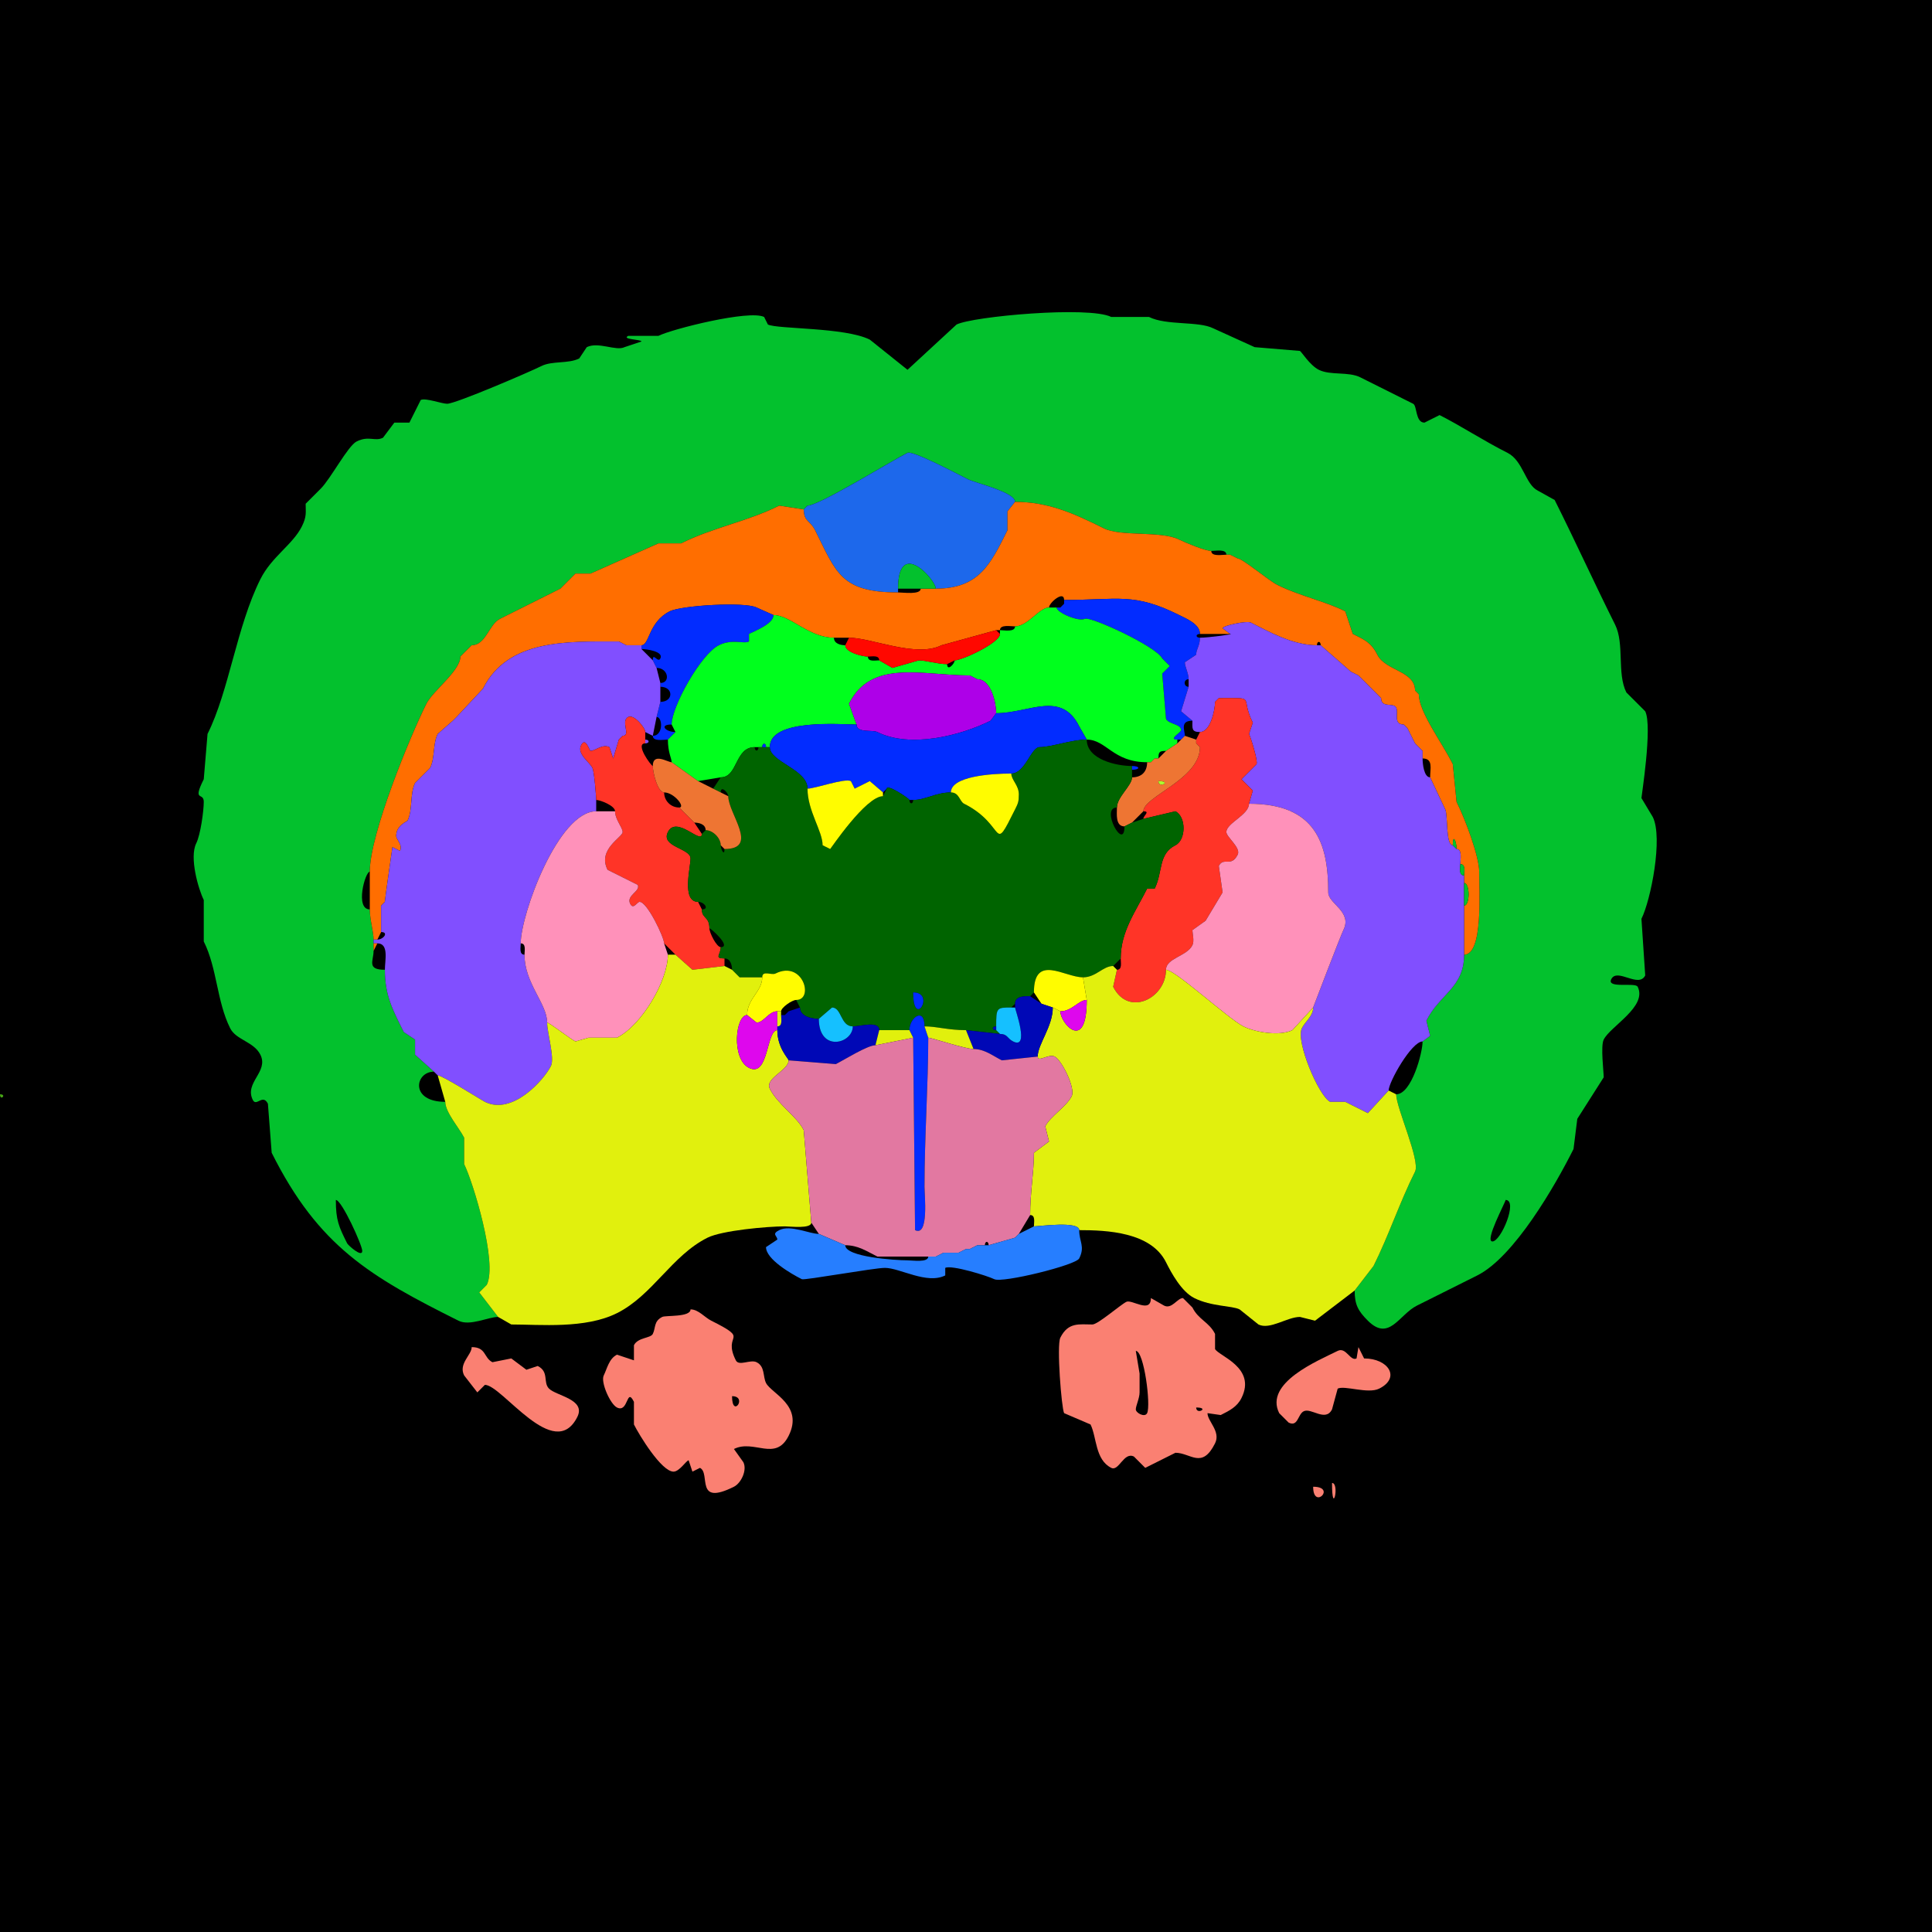 <svg xmlns="http://www.w3.org/2000/svg" xmlns:xlink="http://www.w3.org/1999/xlink" height="512" width="512">
<g>
<rect width="512" height="512" fill="#000000"  stroke-width="0" /> 
<path  fill-rule="evenodd" fill="#03C12D" stroke-width="0" stroke="#03C12D" d = " M399 318 C399,318.551 393.342,329 395.5,329 397.787,329 402.368,318 399,318  M89 318 C89,323.401 89.808,325.115 92,329.5 92.249,329.998 96,333.403 96,331.5 96,330.001 90.567,318 89,318  M359 342 C359,345.706 359.866,347.366 362.5,350 368.151,355.651 370.784,348.358 375.5,346 380.682,343.409 386.247,340.627 391.5,338 401.282,333.109 412.174,314.151 417,304.5 L418,296.5 L425,285.5 C425,284.014 424.145,277.211 425,275.5 426.77,271.96 436.628,266.757 434,261.5 433.373,260.247 425.711,262.079 427,259.5 428.561,256.377 434.259,261.982 436,258.5 L435,243.5 C437.467,238.566 440.763,222.025 438,216.5 L435,211.5 C434.937,211.375 437.989,192.478 436,188.5 L431,183.5 C428.455,178.41 430.565,170.63 428,165.5 422.393,154.286 417.872,144.244 412,132.5 L407.5,130 C404.24,128.37 403.625,122.062 399.5,120 393.46,116.98 386.768,112.634 381.5,110 L377.5,112 C375.063,112 375.579,107.539 374.5,107 369.872,104.686 365.221,102.361 360.5,100 357.324,98.412 352.598,99.549 349.5,98 347.145,96.822 344.89,93.195 344.5,93 L332.5,92 L321.5,87 C317.594,85.047 309.117,86.309 304.5,84 L294.5,84 C288.593,81.046 257.82,83.84 253.5,86 L240.5,98 L230.5,90 C223.904,86.702 206.008,87.254 203.5,86 L202.5,84 C198.571,82.035 178.085,87.208 174.5,89 L166.5,89 C164.544,89.978 170,89.924 170,90.5 L165.5,92 C163.271,93.115 158.543,90.479 155.5,92 L153.5,95 C150.607,96.447 146.337,95.582 143.5,97 140.397,98.552 120.759,107 118.5,107 117.074,107 112.752,105.374 111.5,106 L108.5,112 L104.5,112 L101.5,116 C99.331,117.085 97.763,115.368 94.5,117 92.213,118.143 87.647,126.853 85,129.5 L81,133.5 C81,135.742 81.333,136.834 80,139.5 77.576,144.347 71.99,147.521 69,153.5 62.693,166.115 60.727,183.045 55,194.5 L54,206.5 C50.896,212.709 54,209.784 54,212.5 54,214.901 53.133,221.234 52,223.5 50.14,227.22 52.571,235.642 54,238.5 L54,249.5 C57.558,256.616 57.433,265.365 61,272.5 62.559,275.618 67.271,276.042 69,279.5 71.275,284.05 64.689,286.879 67,291.5 67.942,293.385 69.635,289.77 71,292.5 L72,305.5 C84.449,330.397 98.166,338.333 121.5,350 124.528,351.514 129.382,349 132,349 132,349 127,342.5 127,342.5 127,342.5 129,340.5 129,340.5 131.919,334.662 125.347,313.194 123,308.5 123,308.5 123,301.5 123,301.5 121.75,299 118,294.77 118,292 108.539,292 109.979,284 115,284 115,284 110,279.5 110,279.5 110,279.5 110,275.5 110,275.5 110,275.5 107,273.5 107,273.5 103.971,267.442 102,263.749 102,257 97.102,257 99,254.653 99,252 99,252 99,250 99,250 99,250 99,249 99,249 99,246.903 98,243.707 98,241 94.014,241 96.766,231 98,231 98,221.038 108.712,195.076 113,186.5 114.713,183.074 122,177.784 122,174 122,174 123,173 123,173 123,173 124,172 124,172 124,172 125,171 125,171 128.76,171 129.56,165.47 132.5,164 138.18,161.16 143.361,158.569 148.5,156 148.5,156 152.5,152 152.5,152 152.5,152 156.5,152 156.5,152 156.5,152 174.5,144 174.5,144 174.5,144 180.5,144 180.5,144 188.961,139.769 198.035,138.232 206.5,134 206.5,134 213,135 213,135 213,135 214,134 214,134 217.089,134 236.215,122.143 240.5,120 241.87,119.315 253.702,125.601 256.5,127 258.543,128.022 269,130.397 269,133 277.667,133 284.387,135.944 292.5,140 297.098,142.299 307.692,140.596 312.5,143 314.147,143.823 319.402,146 321,146 322.145,146 325,145.421 325,147 325,147 326,147 326,147 326,147 328,148 328,148 329.255,148 336.23,153.865 338.5,155 344.378,157.939 351.086,159.293 356.5,162 356.5,162 358.5,168 358.5,168 361.443,169.471 363.349,170.199 365,173.5 367.153,177.806 375,177.759 375,183 375,183 376,184 376,184 376,188.664 382.099,196.697 385,202.5 385,202.5 386,212.5 386,212.5 388.508,217.515 392,227.161 392,231 392,236.293 393.066,253 388,253 388,261.767 381.563,263.374 378,270.5 378,270.5 379,274.5 379,274.5 379,274.5 377,276 377,276 377,278.975 374.087,290 370,290 370,293.561 376.462,307.577 375,310.5 370.9,318.7 368.045,327.409 364,335.5 364,335.5 359,342 359,342  Z"/>

<path  fill="#1D68EB" stroke-width="0" stroke="#1D68EB" d = " M238 156 L238,157 C222.783,157 221.6,151.7 216,140.5 214.697,137.894 213,138.243 213,135 213,135 214,134 214,134 217.089,134 236.215,122.143 240.5,120 241.87,119.315 253.702,125.601 256.5,127 258.543,128.022 269,130.397 269,133 269,133 267,135.5 267,135.5 267,135.5 267,140.5 267,140.5 262.549,149.402 259.526,156 248,156 248,153.67 238,142.406 238,156  Z"/>

<path  fill="#FF6E00" stroke-width="0" stroke="#FF6E00" d = " M99 249 L100,249 C100,249 101,247 101,247 101,244.877 101,242.296 101,240 101,240 102,239 102,239 102,238.296 103.992,224.517 104,224.5 104,224.5 106,225.5 106,225.5 106.81,223.881 105,222.499 105,221.5 105,218.713 107.92,217.66 108,217.5 109.422,214.656 108.592,210.315 110,207.5 110,207.5 114,203.5 114,203.5 115.276,200.947 114.692,197.116 116,194.5 116,194.5 120,191 120,191 120,191 121,190 121,190 121,190 128,182.5 128,182.5 134.618,169.264 150.464,170 164,170 164,170 166,171 166,171 166,171 170,171 170,171 172.115,171 171.851,164.824 177.5,162 180.622,160.439 197.38,159.44 200.5,161 200.5,161 205,163 205,163 209.5,163 214.327,169 221,169 221,169 225,169 225,169 230.92,169 242.761,174.37 249.5,171 249.5,171 264,167 264,167 264,167 265,167 265,167 265,165.421 267.855,166 269,166 272.377,166 275.405,161 278,161 278,159.733 282,156.346 282,159 296.399,159 300.465,156.983 312.5,163 314.413,163.956 318,165.407 318,168 318,168 326,168 326,168 326,168 324,166.5 324,166.5 324,165.82 330.347,164.423 331.5,165 336.101,167.301 342.537,171 349,171 349,169.814 350,169.814 350,171 350,171 358,178 358,178 358,178 360,179 360,179 360,179 361,180 361,180 361,180 362,181 362,181 362,181 365,184 365,184 365,184 366,185 366,185 366,187.73 369.306,186.112 370,187.5 370.685,188.87 369.129,192 372,192 372,192 373,193 373,193 373,193 375,197 375,197 375,197 377,199 377,199 377,199 377,201 377,201 379.868,201 379,203.688 379,206 379,206 383,214.5 383,214.5 383.74,215.979 383.079,224 385,224 385,220.823 386,222.921 386,225 387.579,225 387,227.855 387,229 388.473,229 388,230.952 388,232 388,232 388,234 388,234 389.587,234 389.587,240 388,240 388,240 388,253 388,253 393.066,253 392,236.293 392,231 392,227.161 388.508,217.515 386,212.5 386,212.5 385,202.5 385,202.5 382.099,196.697 376,188.664 376,184 376,184 375,183 375,183 375,177.759 367.153,177.806 365,173.5 363.349,170.199 361.443,169.471 358.5,168 358.5,168 356.5,162 356.5,162 351.086,159.293 344.378,157.939 338.5,155 336.23,153.865 329.255,148 328,148 328,148 326,147 326,147 326,147 325,147 325,147 323.855,147 321,147.579 321,146 319.402,146 314.147,143.823 312.5,143 307.692,140.596 297.098,142.299 292.5,140 284.387,135.944 277.667,133 269,133 269,133 267,135.5 267,135.5 267,135.5 267,140.5 267,140.5 262.549,149.402 259.526,156 248,156 248,156 244,156 244,156 244,157.684 239.321,157 238,157 222.783,157 221.6,151.7 216,140.5 214.697,137.894 213,138.243 213,135 213,135 206.5,134 206.5,134 198.035,138.232 188.961,139.769 180.5,144 180.5,144 174.5,144 174.5,144 174.5,144 156.5,152 156.5,152 156.5,152 152.5,152 152.5,152 152.5,152 148.5,156 148.5,156 143.361,158.569 138.18,161.16 132.5,164 129.56,165.47 128.76,171 125,171 125,171 124,172 124,172 124,172 123,173 123,173 123,173 122,174 122,174 122,177.784 114.713,183.074 113,186.5 108.712,195.076 98,221.038 98,231 98,231 98,241 98,241 98,243.707 99,246.903 99,249  Z"/>

<path  fill="#03C12D" stroke-width="0" stroke="#03C12D" d = " M244 156 L248,156 C248,153.67 238,142.406 238,156 238,156 244,156 244,156  Z"/>

<path  fill="#022CFF" stroke-width="0" stroke="#022CFF" d = " M312 196 L313,196 C313,196 314,195 314,195 314,193.572 312.623,191 316,191 316,191 313,188.5 313,188.5 313,188.5 315,182 315,182 313.601,182 313.601,180 315,180 315,178.421 314,176.722 314,175.5 314,175.5 317,173.5 317,173.5 317,172.03 318,171.123 318,169 316.814,169 316.814,168 318,168 318,165.407 314.413,163.956 312.5,163 300.465,156.983 296.399,159 282,159 282,159 282,160 282,160 282,160 281,161 281,161 281,161 280,161 280,161 280,162.314 285.816,164.842 287.5,164 288.964,163.268 306.388,171.277 308,174.5 308,174.5 310,176.5 310,176.5 310,176.5 308,178.5 308,178.5 308,178.5 309,190.5 309,190.5 309.745,191.991 313,191.833 313,193.5 313,194.12 309.422,196 312,196  Z"/>

<path  fill="#022CFF" stroke-width="0" stroke="#022CFF" d = " M173 195 C173,196.579 175.855,196 177,196 177,196 179,194 179,194 176.419,194 174.529,192 178,192 178,187.312 185.69,173.405 190.5,171 194.025,169.238 197.03,170.735 198.5,170 198.5,170 198.5,168 198.5,168 200.019,167.241 205,165.322 205,163 205,163 200.5,161 200.5,161 197.38,159.44 180.622,160.439 177.5,162 171.851,164.824 172.115,171 170,171 170,171 170,172 170,172 171.216,172 175.951,172.598 175,174.5 174.331,175.837 173,172.686 173,175 173,175 174,177 174,177 177.137,177 177.738,181 175,181 175,181 175,182 175,182 178.534,182 178.534,186 175,186 175,186 174,190 174,190 175.647,190 175.822,195 173,195  Z"/>

<path  fill="#00FF1D" stroke-width="0" stroke="#00FF1D" d = " M282 160 L281,161 C281,161 282,160 282,160  Z"/>

<path  fill="#00FF1D" stroke-width="0" stroke="#00FF1D" d = " M191 206 L185,207 C185,207 178,202 178,202 178,201.021 177,199.39 177,196 177,196 179,194 179,194 179,194 178,192 178,192 178,187.312 185.69,173.405 190.5,171 194.025,169.238 197.03,170.735 198.5,170 198.5,170 198.5,168 198.5,168 200.019,167.241 205,165.322 205,163 209.5,163 214.327,169 221,169 221,170.577 222.762,171 224,171 224,172.89 228.598,174 230,174 230,175.473 231.952,175 233,175 233,175 236.5,177 236.5,177 236.5,177 243.5,175 243.5,175 245.309,175 248.524,176 251,176 251,178.026 253,175.896 253,175 255.005,175 265,170.346 265,168 265,168 265,167 265,167 266.145,167 269,167.579 269,166 272.377,166 275.405,161 278,161 278,161 280,161 280,161 280,162.314 285.816,164.842 287.5,164 288.964,163.268 306.388,171.277 308,174.5 308,174.5 310,176.5 310,176.5 310,176.5 308,178.5 308,178.5 308,178.5 309,190.5 309,190.5 309.745,191.991 313,191.833 313,193.5 313,194.12 309.422,196 312,196 312,196 312,197 312,197 312,197 309,199 309,199 307.253,199 307,199.253 307,201 307,201 306,201 306,201 306,201 305,202 305,202 305,202 304,202 304,202 294.91,202 293.209,196 288,196 288,196 286,192.5 286,192.5 281.189,182.879 272.756,189 264,189 264,186.393 262.673,180 259,180 259,180 257,179 257,179 244.302,179 230.958,174.584 225,186.5 225,186.5 227,192 227,192 222.673,192 204,190.381 204,198 204,198 203,198 203,198 203,196.814 202,196.814 202,198 202,198 201,198 201,198 201,198 200,198 200,198 194.704,198 195.574,206 191,206  Z"/>

<path  fill="#814FFF" stroke-width="0" stroke="#814FFF" d = " M377 276 C374.079,276 368,286.77 368,289 368,289 362.5,295 362.5,295 362.5,295 356.5,292 356.5,292 356.5,292 352.5,292 352.5,292 349.468,290.484 343.311,275.878 345,272.5 345.936,270.627 348,269.27 348,267 348,266.912 355.311,247.877 356,246.5 358.469,241.562 352,239.516 352,236.5 352,223.492 348.676,213 331,213 331,213 332,209.5 332,209.5 332,209.5 329,206.5 329,206.5 329,206.5 333,202.5 333,202.5 333.41,201.68 331.502,195.505 331,194.5 331,194.5 332,191.5 332,191.5 328.449,184.397 333.337,185 323,185 323,185 322,186 322,186 322,188.202 320.774,194 318,194 315.707,194 316,193.003 316,191 316,191 313,188.5 313,188.5 313,188.5 315,182 315,182 315,182 315,180 315,180 315,178.421 314,176.722 314,175.5 314,175.5 317,173.5 317,173.5 317,172.03 318,171.123 318,169 320.267,169 327.589,168 326,168 326,168 324,166.5 324,166.5 324,165.82 330.347,164.423 331.5,165 336.101,167.301 342.537,171 349,171 349,171 350,171 350,171 350,171 358,178 358,178 358,178 360,179 360,179 360,179 361,180 361,180 361,180 362,181 362,181 362,181 365,184 365,184 365,184 366,185 366,185 366,187.73 369.306,186.112 370,187.5 370.685,188.87 369.129,192 372,192 372,192 373,193 373,193 373,193 375,197 375,197 375,197 377,199 377,199 377,199 377,201 377,201 377,202.424 377.362,206 379,206 379,206 383,214.5 383,214.5 383.74,215.979 383.079,224 385,224 385,224 386,225 386,225 387.579,225 387,227.855 387,229 387,230.048 386.527,232 388,232 388,232 388,234 388,234 388,234 388,240 388,240 388,240 388,253 388,253 388,261.767 381.563,263.374 378,270.5 378,270.5 379,274.5 379,274.5 379,274.5 377,276 377,276  Z"/>

<path  fill="#FF0800" stroke-width="0" stroke="#FF0800" d = " M253 175 L251,176 C248.524,176 245.309,175 243.5,175 243.5,175 236.5,177 236.5,177 236.5,177 233,175 233,175 233,173.527 231.048,174 230,174 228.598,174 224,172.89 224,171 224,171 225,169 225,169 230.92,169 242.761,174.37 249.5,171 249.5,171 264,167 264,167 264,167 265,168 265,168 265,170.346 255.005,175 253,175  Z"/>

<path  fill="#814FFF" stroke-width="0" stroke="#814FFF" d = " M115 284 L116,285 C117.276,285 127.383,291.441 128.5,292 135.789,295.645 144.149,286.202 146,282.5 147.044,280.412 145,273.72 145,271 145,265.981 139,260.605 139,253 137.527,253 138,251.048 138,250 138,242.337 147.934,215 158,215 158,215 158,212 158,212 158,211.193 157.51,204.52 157,203.5 156.188,201.876 152.856,199.788 154,197.5 155.19,195.12 156.195,199 156.5,199 157.684,199 159.675,197.087 161.5,198 161.5,198 162.5,201 162.5,201 162.5,201 164,196 164,196 164,196 165,195 165,195 167.349,195 164.337,191.081 166.5,190 168.037,189.232 171,192.87 171,194 171,194 173,195 173,195 173,195 174,190 174,190 174,190 175,186 175,186 175,186 175,182 175,182 175,182 175,181 175,181 175,181 174,177 174,177 174,177 173,175 173,175 173,175 170,172 170,172 170,172 170,171 170,171 170,171 166,171 166,171 166,171 164,170 164,170 150.464,170 134.618,169.264 128,182.5 128,182.5 121,190 121,190 121,190 120,191 120,191 120,191 116,194.5 116,194.5 114.692,197.116 115.276,200.947 114,203.5 114,203.5 110,207.5 110,207.5 108.592,210.315 109.422,214.656 108,217.5 107.92,217.66 105,218.713 105,221.5 105,222.499 106.81,223.881 106,225.5 106,225.5 104,224.5 104,224.5 103.992,224.517 102,238.296 102,239 102,239 101,240 101,240 101,242.296 101,244.877 101,247 103.092,247 101.652,249 100,249 100,249 99,249 99,249 99,249 99,250 99,250 99,250 100,250 100,250 103.136,250 102,254.471 102,257 102,263.749 103.971,267.442 107,273.5 107,273.5 110,275.5 110,275.5 110,275.5 110,279.5 110,279.5 110,279.5 115,284 115,284  Z"/>

<path  fill="#AE00E8" stroke-width="0" stroke="#AE00E8" d = " M264 189 L262.5,191 C254.627,194.937 241.225,198.363 232.5,194 231.181,193.341 227,194.334 227,192 227,192 225,186.5 225,186.5 230.958,174.584 244.302,179 257,179 257,179 259,180 259,180 262.673,180 264,186.393 264,189  Z"/>

<path  fill="#03C12D" stroke-width="0" stroke="#03C12D" d = " M358 178 L360,179 C360,179 358,178 358,178  Z"/>

<path  fill="#FF3427" stroke-width="0" stroke="#FF3427" d = " M296 257 L295,261.5 C299.058,269.617 309,264.54 309,257 309,253.925 314.542,253.415 316,250.5 316.56,249.381 316,247.246 316,246.5 316,246.5 319.5,244 319.5,244 319.5,244 324,236.5 324,236.5 324,236.5 323,229.5 323,229.5 324.269,226.961 326.26,229.981 328,226.5 328.926,224.647 325,221.837 325,220.5 325,218.13 331,215.956 331,213 331,213 332,209.5 332,209.5 332,209.5 329,206.5 329,206.5 329,206.5 333,202.5 333,202.5 333.41,201.68 331.502,195.505 331,194.5 331,194.5 332,191.5 332,191.5 328.449,184.397 333.337,185 323,185 323,185 322,186 322,186 322,188.202 320.774,194 318,194 318,194 317,196 317,196 317,196 317,197 317,197 317,197 318,198 318,198 318,206.53 303,211.076 303,215 304.93,215 303,216.161 303,217 303,217 311.5,215 311.5,215 314.401,216.451 314.342,222.579 311.5,224 306.899,226.301 308.209,231.081 306,235.5 306,235.5 304,235.5 304,235.5 301.006,241.488 297,246.835 297,254 297,255.048 297.473,257 296,257  Z"/>

<path  fill="#022CFF" stroke-width="0" stroke="#022CFF" d = " M241 212 L242,212 C245.255,212 248.058,210 252,210 252,205.768 262.489,205 268,205 271.691,205 273.228,198 275.5,198 278.628,198 283.968,196 288,196 288,196 286,192.5 286,192.5 281.189,182.879 272.756,189 264,189 264,189 262.5,191 262.5,191 254.627,194.937 241.225,198.363 232.5,194 231.181,193.341 227,194.334 227,192 222.673,192 204,190.381 204,198 204,201.94 214,203.875 214,209 215.999,209 223.842,206.171 225.5,207 225.5,207 226.5,209 226.5,209 226.5,209 230.5,207 230.5,207 230.5,207 234,210 234,210 234,210 235,209 235,209 235,207.64 241,211.645 241,212  Z"/>

<path  fill="#FF3427" stroke-width="0" stroke="#FF3427" d = " M192 254 L192,256 C192,256 183.5,257 183.5,257 183.5,257 179,253 179,253 179,253 176,250 176,250 176,248.433 171.534,239 169.5,239 168.849,239 167.849,241.198 167,239.5 165.882,237.264 169.84,236.18 169,234.5 169,234.5 161,230.5 161,230.5 158.27,225.039 165,221.893 165,220.5 165,219.269 163,217.194 163,215 163,213.523 159.076,212 158,212 158,211.193 157.51,204.52 157,203.5 156.188,201.876 152.856,199.788 154,197.5 155.19,195.12 156.195,199 156.5,199 157.684,199 159.675,197.087 161.5,198 161.5,198 162.5,201 162.5,201 162.5,201 164,196 164,196 164,196 165,195 165,195 167.349,195 164.337,191.081 166.5,190 168.037,189.232 171,192.87 171,194 171,194 171,196 171,196 171,196 171,197 171,197 168.164,197 172.582,203 173,203 173,204.647 174.268,210 176,210 176,212.226 177.774,214 180,214 180,214 184,218 184,218 184,218 186,221 186,221 186,223.975 179.273,215.954 177,220.5 175.024,224.452 183,224.778 183,227.5 183,229.877 180.565,239 185,239 185,239 186,241 186,241 186,243.492 188,242.835 188,246 188,247.238 189.923,251 191,251 191,253.041 189.155,254 192,254  Z"/>

<path  fill-rule="evenodd" fill="#EE7533" stroke-width="0" stroke="#EE7533" d = " M307 207 C307,209.091 310.746,207 307,207  M300 218 L298,219 C295.539,219 296,215.622 296,214 296,211.212 300,208.174 300,206 302.475,206 304,204.6 304,202 304,202 305,202 305,202 305,202 306,201 306,201 306,201 307,201 307,201 307,201 309,199 309,199 309,199 312,197 312,197 312,197 313,196 313,196 313,196 314,195 314,195 314,195 317,196 317,196 317,196 317,197 317,197 317,197 318,198 318,198 318,206.53 303,211.076 303,215 303,215 300,218 300,218  Z"/>

<path  fill="#814FFF" stroke-width="0" stroke="#814FFF" d = " M171 196 C172.186,196 172.186,197 171,197 171,197 171,196 171,196  Z"/>

<path  fill-rule="evenodd" fill="#006400" stroke-width="0" stroke="#006400" d = " M242 263 C242,272.99 248.076,263 242,263  M264 273 L265,274 C265,274 256,273 256,273 251.187,273 248.309,272 245,272 245,266.731 241,269.673 241,273 238.279,273 235.721,273 233,273 233,270.419 228.025,272 226,272 222.716,272 223.088,267 220.5,267 220.5,267 217,270 217,270 215.234,270 212,269.393 212,267 212,267 211,265 211,265 215.787,265 212.819,254.341 205.5,258 204.454,258.523 202,257.049 202,259 199.587,259 198.413,259 196,259 196,259 195,258 195,258 195,258 194,257 194,257 194,255.762 193.577,254 192,254 189.155,254 191,253.041 191,251 193.963,251 188.41,246 188,246 188,242.835 186,243.492 186,241 188.092,241 186.652,239 185,239 180.565,239 183,229.877 183,227.5 183,224.778 175.024,224.452 177,220.5 179.273,215.954 186,223.975 186,221 186,221 187,220 187,220 188.923,220 191,222.104 191,224 191,225.058 192,227.029 192,225 201.307,225 193,215.626 193,211 193,210.104 191,207.974 191,210 191,210 189,209 189,209 189,209 191,206 191,206 195.574,206 194.704,198 200,198 200,199.186 201,199.186 201,198 201,198 202,198 202,198 202,198 203,198 203,198 203,198 204,198 204,198 204,201.94 214,203.875 214,209 214,214.887 218,220.254 218,224 218,224 220,225 220,225 220.106,225 229.438,211 234,211 234,211 235,209 235,209 235,207.64 241,211.645 241,212 241,213.186 242,213.186 242,212 245.255,212 248.058,210 252,210 254.224,210 254.272,212.386 255.5,213 266.838,218.669 262.788,226.923 269,214.5 269.801,212.898 270,212.472 270,210.5 270,208.111 268,206.666 268,205 271.691,205 273.228,198 275.5,198 278.628,198 283.968,196 288,196 288,201.309 295.936,203 300,203 300,203 300,204 300,204 300,204 300,206 300,206 300,208.174 296,211.212 296,214 291.448,214 298,225.865 298,219 298,219 300,218 300,218 300,218 303,217 303,217 303,217 311.5,215 311.5,215 314.401,216.451 314.342,222.579 311.5,224 306.899,226.301 308.209,231.081 306,235.5 306,235.5 304,235.5 304,235.5 301.006,241.488 297,246.835 297,254 297,254 295,256 295,256 292.278,256 290.47,259 287,259 282.118,259 274,252.628 274,263 274,263 273,264 273,264 271.535,264 269,263.891 269,266 269,266 268,267 268,267 264.094,267 264,267.036 264,272 262.814,272 262.814,273 264,273  Z"/>

<path  fill="#022CFF" stroke-width="0" stroke="#022CFF" d = " M202 198 L203,198 C203,196.814 202,196.814 202,198  Z"/>

<path  fill="#EE7533" stroke-width="0" stroke="#EE7533" d = " M191 224 L192,225 C201.307,225 193,215.626 193,211 193,211 191,210 191,210 191,210 189,209 189,209 189,209 185,207 185,207 185,207 178,202 178,202 176.924,202 173,199.331 173,203 173,204.647 174.268,210 176,210 178.674,210 181.746,214 180,214 180,214 184,218 184,218 185.238,218 187,218.423 187,220 188.923,220 191,222.104 191,224  Z"/>

<path  fill="#022CFF" stroke-width="0" stroke="#022CFF" d = " M300 203 C302.212,203 302.212,204 300,204 300,204 300,203 300,203  Z"/>

<path  fill="#FFFC00" stroke-width="0" stroke="#FFFC00" d = " M268 205 C262.489,205 252,205.768 252,210 254.224,210 254.272,212.386 255.5,213 266.838,218.669 262.788,226.923 269,214.5 269.801,212.898 270,212.472 270,210.5 270,208.111 268,206.666 268,205  Z"/>

<path  fill="#FFFC00" stroke-width="0" stroke="#FFFC00" d = " M218 224 L220,225 C220.106,225 229.438,211 234,211 234,211 234,210 234,210 234,210 230.5,207 230.5,207 230.5,207 226.5,209 226.5,209 226.5,209 225.5,207 225.5,207 223.842,206.171 215.999,209 214,209 214,214.887 218,220.254 218,224  Z"/>

<path  fill="#ADFF2F" stroke-width="0" stroke="#ADFF2F" d = " M307 207 C307,209.091 310.746,207 307,207  Z"/>

<path  fill="#FF91BA" stroke-width="0" stroke="#FF91BA" d = " M309 257 C311.433,257 325.6,270.05 329.5,272 332.702,273.601 339.177,274.662 342.5,273 L348,267 C348,266.912 355.311,247.877 356,246.5 358.469,241.562 352,239.516 352,236.5 352,223.492 348.676,213 331,213 331,215.956 325,218.13 325,220.5 325,221.837 328.926,224.647 328,226.5 326.26,229.981 324.269,226.961 323,229.5 323,229.5 324,236.5 324,236.5 324,236.5 319.5,244 319.5,244 319.5,244 316,246.5 316,246.5 316,247.246 316.56,249.381 316,250.5 314.542,253.415 309,253.925 309,257  Z"/>

<path  fill="#FF91BA" stroke-width="0" stroke="#FF91BA" d = " M177 253 C177,259.923 170.029,271.736 163.5,275 L156,275 L152.5,276 C150.97,275.235 145.611,271 145,271 145,265.981 139,260.605 139,253 139,251.952 139.473,250 138,250 138,242.337 147.934,215 158,215 160.255,215 160.745,215 163,215 163,217.194 165,219.269 165,220.5 165,221.893 158.27,225.039 161,230.5 161,230.5 169,234.5 169,234.5 169.84,236.18 165.882,237.264 167,239.5 167.849,241.198 168.849,239 169.5,239 171.534,239 176,248.433 176,250 176,250 177,253 177,253  Z"/>

<path  fill="#03C12D" stroke-width="0" stroke="#03C12D" d = " M385 224 L386,225 C386,222.921 385,220.823 385,224  Z"/>

<path  fill="#03C12D" stroke-width="0" stroke="#03C12D" d = " M387 229 C388.473,229 388,230.952 388,232 386.527,232 387,230.048 387,229  Z"/>

<path  fill="#03C12D" stroke-width="0" stroke="#03C12D" d = " M388 234 C389.587,234 389.587,240 388,240 388,240 388,234 388,234  Z"/>

<path  fill="#FF6E00" stroke-width="0" stroke="#FF6E00" d = " M100 250 L99,252 C99,252 99,250 99,250 99,250 100,250 100,250  Z"/>

<path  fill="#E1F00D" stroke-width="0" stroke="#E1F00D" d = " M215 324 C215,325.714 209.406,325 208,325 203.266,325 191.294,326.103 187.5,328 178.005,332.747 172.966,343.267 163.5,348 155.082,352.209 143.176,351 135.5,351 L132,349 C132,349 127,342.5 127,342.5 127,342.5 129,340.5 129,340.5 131.919,334.662 125.347,313.194 123,308.5 123,308.5 123,301.5 123,301.5 121.75,299 118,294.77 118,292 118,292 116,285 116,285 117.276,285 127.383,291.441 128.5,292 135.789,295.645 144.149,286.202 146,282.5 147.044,280.412 145,273.72 145,271 145.611,271 150.97,275.235 152.5,276 152.5,276 156,275 156,275 156,275 163.5,275 163.5,275 170.029,271.736 177,259.923 177,253 177,253 179,253 179,253 179,253 183.5,257 183.5,257 183.5,257 192,256 192,256 192,256 194,257 194,257 194,257 195,258 195,258 195,258 196,259 196,259 198.413,259 199.587,259 202,259 202,262.764 198,264.626 198,269 194.892,269 193.745,280.623 198.5,283 203.755,285.627 203.052,273 206,273 206,277.726 209,280.597 209,281 209,283.642 202.634,285.769 204,288.5 206.105,292.711 211.163,295.826 213,299.5 213,299.5 215,324 215,324  Z"/>

<path  fill="#E1F00D" stroke-width="0" stroke="#E1F00D" d = " M286 326 C293.323,326 305,326.501 309,334.5 310.413,337.327 313.108,342.304 316.5,344 321.057,346.278 326.493,345.996 328.5,347 L333.5,351 C336.514,352.507 341.126,349 344.5,349 L348.5,350 L359,342 C359,342 364,335.5 364,335.5 368.045,327.409 370.9,318.7 375,310.5 376.462,307.577 370,293.561 370,290 370,290 368,289 368,289 368,289 362.5,295 362.5,295 362.5,295 356.5,292 356.5,292 356.5,292 352.5,292 352.5,292 349.468,290.484 343.311,275.878 345,272.5 345.936,270.627 348,269.27 348,267 348,267 342.5,273 342.5,273 339.177,274.662 332.702,273.601 329.5,272 325.6,270.05 311.433,257 309,257 309,264.54 299.058,269.617 295,261.5 295,261.5 296,257 296,257 296,257 295,256 295,256 292.278,256 290.47,259 287,259 287,259 288,265 288,265 288,279.092 281,271.235 281,268 281,268 279,267 279,267 279,272.041 275,276.769 275,280 275,281.615 277.917,279.208 279.5,280 281.349,280.924 285.072,288.356 284,290.5 282.606,293.288 278.322,295.855 277,298.5 277,298.5 278,302.5 278,302.5 278,302.5 274,305.5 274,305.5 274,310.818 273,315.872 273,322 274.473,322 274,323.952 274,325 275.419,325 286,323.497 286,326  Z"/>

<path  fill="#FFFC00" stroke-width="0" stroke="#FFFC00" d = " M206 268 L207,268 C207,267.034 209.886,265 211,265 215.787,265 212.819,254.341 205.5,258 204.454,258.523 202,257.049 202,259 202,262.764 198,264.626 198,269 198,269 200.5,271 200.5,271 202.415,271 203.698,268 206,268  Z"/>

<path  fill="#FFFC00" stroke-width="0" stroke="#FFFC00" d = " M279 267 L281,268 C284.145,268 285.833,265 288,265 288,265 287,259 287,259 282.118,259 274,252.628 274,263 274,263 276,266 276,266 276,266 279,267 279,267  Z"/>

<path  fill="#022CFF" stroke-width="0" stroke="#022CFF" d = " M242 263 C242,272.99 248.076,263 242,263  Z"/>

<path  fill="#0008B6" stroke-width="0" stroke="#0008B6" d = " M258 278 C260.912,278 263.099,279.8 265.5,281 L275,280 C275,276.769 279,272.041 279,267 279,267 276,266 276,266 276,266 273,264 273,264 271.535,264 269,263.891 269,266 269,266 269,267 269,267 269,267.498 272.922,278.211 268.5,276 266.881,275.191 267.029,274 265,274 265,274 256,273 256,273 256,273 258,278 258,278  Z"/>

<path  fill="#DE07ED" stroke-width="0" stroke="#DE07ED" d = " M288 265 C285.833,265 284.145,268 281,268 281,271.235 288,279.092 288,265  Z"/>

<path  fill="#15C0FF" stroke-width="0" stroke="#15C0FF" d = " M264 273 L265,274 C267.029,274 266.881,275.191 268.5,276 272.922,278.211 269,267.498 269,267 269,267 268,267 268,267 264.094,267 264,267.036 264,272 264,272 264,273 264,273  Z"/>

<path  fill="#0008B6" stroke-width="0" stroke="#0008B6" d = " M232 277 C229.888,277 223.629,280.936 221.5,282 L209,281 C209,280.597 206,277.726 206,273 206,273 206,272 206,272 207.473,272 207,270.048 207,269 207,269 208,269 208,269 208,269 209,268 209,268 209,268 212,267 212,267 212,269.393 215.234,270 217,270 217,278.955 226,276.624 226,272 228.025,272 233,270.419 233,273 233,273 232,277 232,277  Z"/>

<path  fill="#15C0FF" stroke-width="0" stroke="#15C0FF" d = " M217 270 L220.5,267 C223.088,267 222.716,272 226,272 226,276.624 217,278.955 217,270  Z"/>

<path  fill="#DE07ED" stroke-width="0" stroke="#DE07ED" d = " M206 272 L206,273 C203.052,273 203.755,285.627 198.5,283 193.745,280.623 194.892,269 198,269 198,269 200.5,271 200.5,271 202.415,271 203.698,268 206,268 206,268 206,272 206,272  Z"/>

<path  fill="#E1F00D" stroke-width="0" stroke="#E1F00D" d = " M207 269 C207,270.048 207.473,272 206,272 206,272 206,268 206,268 206,268 207,268 207,268 207,268 207,269 207,269  Z"/>

<path  fill="#E1F00D" stroke-width="0" stroke="#E1F00D" d = " M209 268 L208,269 C208,269 209,268 209,268  Z"/>

<path  fill="#022CFF" stroke-width="0" stroke="#022CFF" d = " M242 275 L242.5,326 C246.215,327.858 245,316.616 245,314.5 245,301.458 246,287.357 246,275 246,275 245,272 245,272 245,266.731 241,269.673 241,273 241,273 242,275 242,275  Z"/>

<path  fill="#E1F00D" stroke-width="0" stroke="#E1F00D" d = " M246 275 C246.846,275 255.783,278 258,278 258,278 256,273 256,273 251.187,273 248.309,272 245,272 245,272 246,275 246,275  Z"/>

<path  fill="#0008B6" stroke-width="0" stroke="#0008B6" d = " M264 272 C262.814,272 262.814,273 264,273 264,273 264,272 264,272  Z"/>

<path  fill="#E1F00D" stroke-width="0" stroke="#E1F00D" d = " M242 275 L232,277 C232,277 233,273 233,273 235.721,273 238.279,273 241,273 241,273 242,275 242,275  Z"/>

<path  fill="#E278A1" stroke-width="0" stroke="#E278A1" d = " M246 333 L248,333 C248,333 250,332 250,332 250,332 254,332 254,332 254,332 256,331 256,331 256,331 257,331 257,331 257,331 259,330 259,330 259,330 261,330 261,330 261,328.814 262,328.814 262,330 262,330 269,328 269,328 269,328 270,327 270,327 270,327 273,322 273,322 273,315.872 274,310.818 274,305.5 274,305.5 278,302.5 278,302.5 278,302.5 277,298.5 277,298.5 278.322,295.855 282.606,293.288 284,290.5 285.072,288.356 281.349,280.924 279.5,280 277.917,279.208 275,281.615 275,280 275,280 265.5,281 265.5,281 263.099,279.8 260.912,278 258,278 255.783,278 246.846,275 246,275 246,287.357 245,301.458 245,314.5 245,316.616 246.215,327.858 242.5,326 242.5,326 242,275 242,275 242,275 232,277 232,277 229.888,277 223.629,280.936 221.5,282 221.5,282 209,281 209,281 209,283.642 202.634,285.769 204,288.5 206.105,292.711 211.163,295.826 213,299.5 213,299.5 215,324 215,324 215,324 217,327 217,327 217,327 224,330 224,330 227.423,330 229.68,331.59 232.5,333 232.5,333 246,333 246,333  Z"/>

<path  fill="#46A515" stroke-width="0" stroke="#46A515" d = " M0 290 C0,291.93 1.93,290 0,290  Z"/>

<path  fill="#267EFF" stroke-width="0" stroke="#267EFF" d = " M246 333 L248,333 C248,333 250,332 250,332 250,332 254,332 254,332 254,332 256,331 256,331 256,331 257,331 257,331 257,331 259,330 259,330 259,330 261,330 261,330 261,330 262,330 262,330 262,330 269,328 269,328 269,328 270,327 270,327 270,327 274,325 274,325 275.419,325 286,323.497 286,326 286,329.111 287.599,330.302 286,333.5 285.104,335.292 265.639,340.07 263.5,339 261.731,338.116 252.195,335.153 250.5,336 250.5,336 250.5,338 250.5,338 245.596,340.452 238.49,336 234.5,336 231.629,336 213.184,339.342 212.5,339 209.641,337.571 203,333.708 203,330.5 203,330.5 206,328.5 206,328.5 206,327.499 204.39,327.055 206.5,326 209.477,324.511 214.546,327 217,327 217,327 224,330 224,330 224,333.117 237.187,334 240.5,334 241.778,334 246,334.665 246,333  Z"/>

<path  fill-rule="evenodd" fill="#FA8072" stroke-width="0" stroke="#FA8072" d = " M317 373 C317,375.091 320.746,373 317,373  M301 358 L302,364 L302,369 C302,370.549 301,372.551 301,373.5 301,374.442 303.378,375.744 304,374.5 305.035,372.429 303.187,358 301,358  M305 344 C305,348.215 299.949,344.276 298.5,345 296.857,345.822 290.952,351 289.5,351 286.053,351 283.095,350.309 281,354.5 279.989,356.523 281.302,373.103 282,374.5 L289,377.5 C290.67,380.84 290.189,386.844 294.5,389 296.52,390.01 297.825,384.663 300.5,386 L303.5,389 L311.5,385 C315.545,385 318.516,389.468 322,382.5 323.575,379.35 320,376.667 320,374.5 L323.5,375 C325.845,373.827 327.837,372.825 329,370.5 333.057,362.385 322.928,359.356 322,357.5 L322,353.5 C320.409,350.319 317.645,349.789 316,346.5 L313.5,344 C312,344 310.556,347.028 308.5,346 L305,344  Z"/>

<path  fill-rule="evenodd" fill="#FA8072" stroke-width="0" stroke="#FA8072" d = " M194 370 C194,376.072 198.238,370 194,370  M183 347 C183,349.121 176.431,348.534 175.5,349 173.21,350.145 173.809,351.882 173,353.5 172.406,354.688 169.055,354.39 168,356.5 L168,360.5 L163.5,359 C161.37,360.065 160.863,362.774 160,364.5 159.123,366.255 161.702,372.101 163.5,373 166.597,374.549 165.975,367.45 168,371.5 L168,377.5 C169.392,380.284 175.287,390 178.5,390 180.059,390 181.906,387 182.5,387 L183.5,390 L185.5,389 C188.409,390.454 184.035,399.233 194.5,394 196.401,393.049 198.052,389.605 197,387.5 L194.5,384 C199.835,381.333 205.511,387.478 209,380.5 213.029,372.443 204.392,369.284 203,366.5 202.143,364.786 202.776,362.138 200.5,361 198.853,360.177 195.823,362.147 195,360.5 191.293,353.085 199.216,355.358 188.5,350 186.71,349.105 185.097,347 183,347  Z"/>

<path  fill="#FA8072" stroke-width="0" stroke="#FA8072" d = " M125 357 C125,359.099 121.442,361.383 123,364.5 L126.5,369 L128.5,367 C133.052,367 146.874,387.753 153,375.5 155.337,370.826 147.427,369.927 145.5,368 143.838,366.338 145.591,363.546 142.5,362 L139.5,363 L135.5,360 L130.5,361 C128.161,359.83 128.889,357 125,357  Z"/>

<path  fill="#FA8072" stroke-width="0" stroke="#FA8072" d = " M360 357 L359.5,360 C357.82,360.84 356.736,356.882 354.5,358 349.308,360.596 334.976,366.453 339,374.5 L341.5,377 C343.998,378.249 343.908,374.796 345.5,374 347.49,373.005 351.286,376.927 353,373.5 L354.5,368 C356.35,367.075 362.53,369.485 365.5,368 371.284,365.108 367.923,360 361.5,360 L360,357  Z"/>

<path  fill="#FA8072" stroke-width="0" stroke="#FA8072" d = " M353 393 C353,402.211 355.105,393 353,393  Z"/>

<path  fill="#FA8072" stroke-width="0" stroke="#FA8072" d = " M348 394 C348,400.295 354.295,394 348,394  Z"/>

</g>
</svg>
